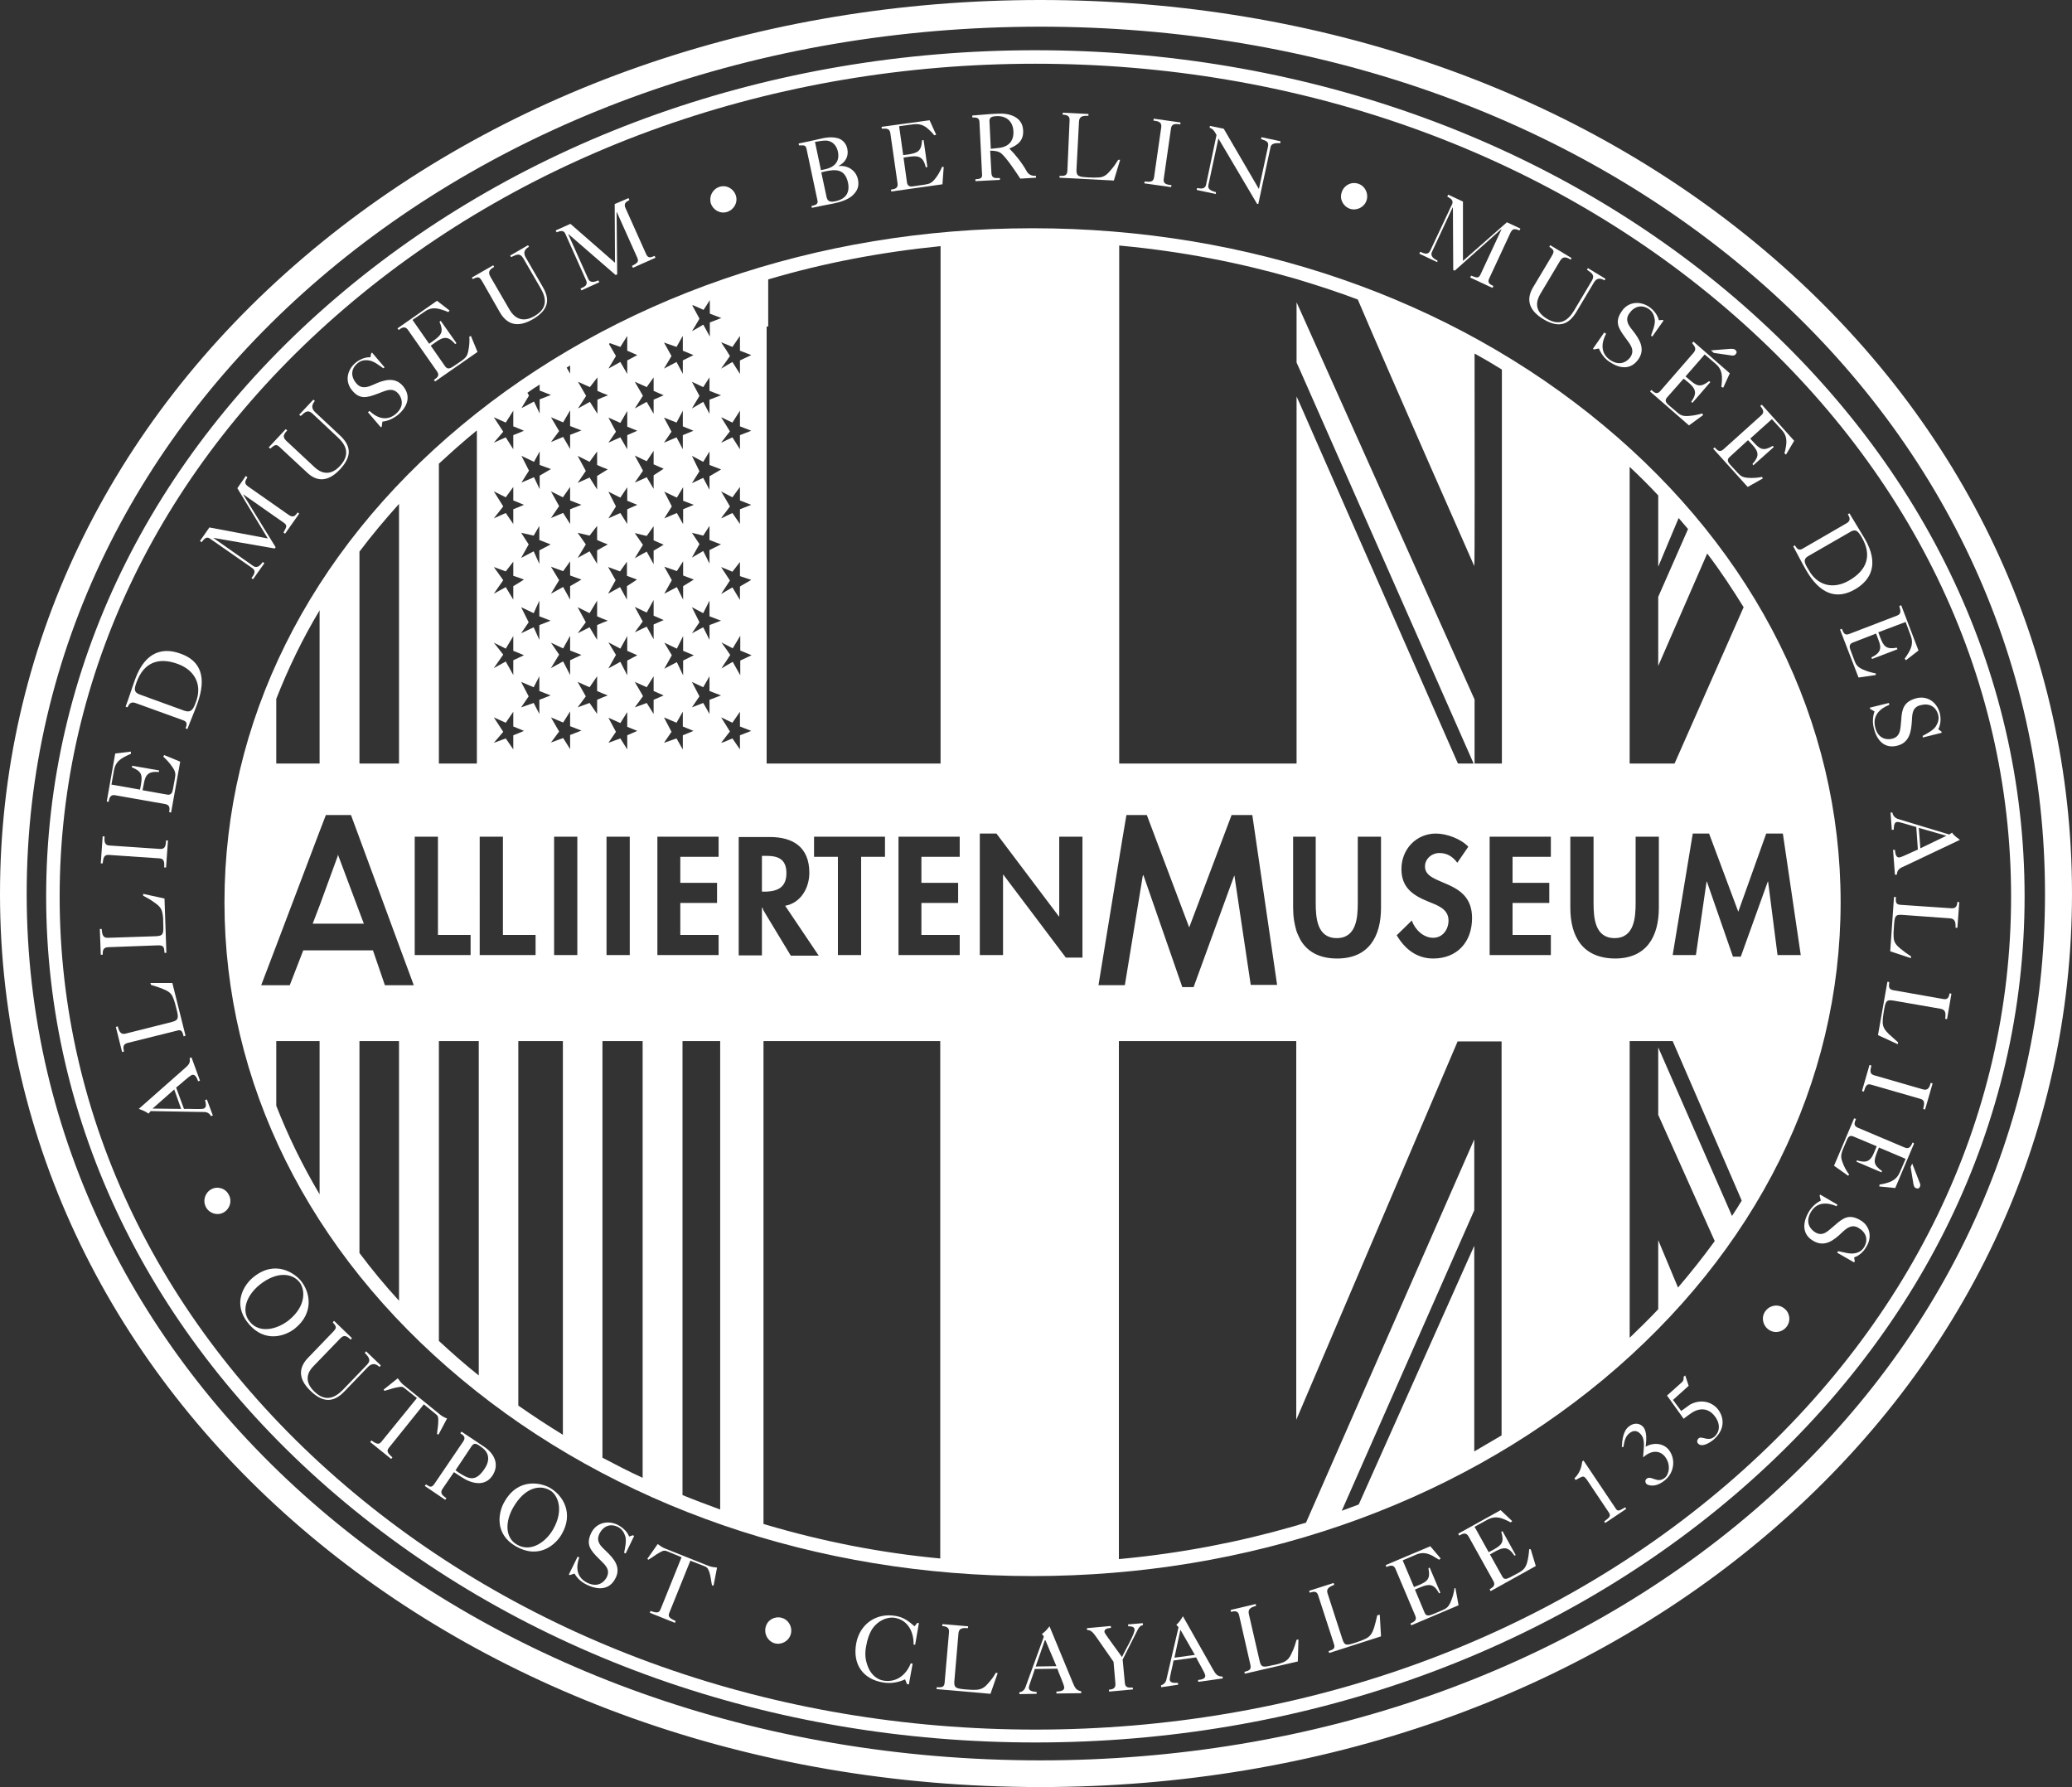 <?xml version="1.0" encoding="utf-8"?>
<!-- Generator: Adobe Illustrator 23.0.0, SVG Export Plug-In . SVG Version: 6.00 Build 0)  -->
<svg version="1.1" id="Calque_1" xmlns="http://www.w3.org/2000/svg" xmlns:xlink="http://www.w3.org/1999/xlink" x="0px" y="0px"
	 viewBox="0 0 660 569.2" style="enable-background:new 0 0 660 569.2;" xml:space="preserve">
<rect x="0" y="0" width="660" height="569.2" fill="#333333" stroke="none"/>
<style type="text/css">
	.st0{fill:#FFFFFF;}
</style>
<g>
	<path class="st0" d="M564.7,82C503.5,29.1,420.6,0,331.4,0C242,0,158.7,29.1,96.7,82C34.3,135.2,0,207.2,0,284.7
		c0,159.5,145.6,284.5,331.4,284.5c89.2,0,172.1-29.1,233.3-82c61.5-53.1,95.3-125,95.3-202.6C660,207,626.1,135,564.7,82z
		 M559.1,480.8c-59.7,51.5-140.6,79.9-227.7,79.9c-181.1,0-322.9-121.2-322.9-276C8.5,129.8,150.3,8.5,331.4,8.5
		c87.2,0,168.1,28.4,227.7,79.9c59.5,51.4,92.3,121.1,92.3,196.2C651.5,359.7,618.7,429.3,559.1,480.8z"/>
	<polygon class="st0" points="114.5,294.2 115.9,294.2 114.5,290.5 107.6,272.1 107.6,272.6 101.9,288.2 99.6,294.2 101.9,294.2 	
		"/>
	<path class="st0" d="M250.5,278.1c0-4.5-2.7-5.5-6.4-5.5c-0.2,0-0.3,0-0.5,0h-0.5H243h0h-0.3v11.4h0.3h0h0.2h0.5c0.2,0,0.4,0,0.5,0
		C247.9,283.8,250.5,282.5,250.5,278.1z"/>
	<path class="st0" d="M510.8,135.5C462.2,95,397.6,72.7,328.9,72.7S195.6,95,147,135.5C98.3,176,71.5,230,71.5,287.4
		S98.3,398.8,147,439.3c48.6,40.5,113.2,62.7,181.9,62.7s133.3-22.3,181.9-62.7c48.7-40.6,75.5-94.5,75.5-151.9
		S559.5,176,510.8,135.5z M546.2,395.3c-3.7,5.1-7.6,10-11.7,14.8l-6.3-15.1l0,22c-2.9,3.1-6,6.1-9.1,9.1l0-94.5h13.7l22,50.8
		c-1,1.6-2,3.3-3.1,4.9l-23.5-53.7v21.5L546.2,395.3z M469.6,396.8l-36.8,82.4c-1.8,0.7-3.6,1.3-5.4,2l42.2-95.7v-22.6L416,485
		c-0.7,0.2-1.4,0.4-2.1,0.6c-0.3,0.1-0.6,0.2-0.9,0.3c0,0-0.1,0-0.1,0c-0.1,0-0.2,0.1-0.3,0.1c-0.2,0.1-0.5,0.1-0.7,0.2
		c-17.4,5-35.6,8.5-54.5,10.3c-0.3,0-0.7,0.1-1,0.1V331.6h1h54.2h0.3h0.7h0.3v120.6l0.1-0.2l0.9-2.1l50.4-118.2h14l0,125.5
		c-2.9,1.7-5.8,3.4-8.7,5.1L469.6,396.8z M469.6,180.3c0.2,0,0.1-39.5,0.1-67.7c2.9,1.6,5.8,3.3,8.7,5.1v125.5h-8.7v-20.4L414,98.5
		l-0.9-2l-0.1-0.2v19.2l0.1,0.2l0.9,2l55.4,125.5h-5L414,128.5l-0.9-2l-0.1-0.2v116.9h-0.3h-0.1H412h-54.5h-1V78.2
		c0.3,0,0.7,0.1,1,0.1c18.9,1.8,37.1,5.3,54.5,10.3c0.2,0.1,0.5,0.1,0.7,0.2c0.1,0,0.2,0.1,0.3,0.1c0,0,0.1,0,0.1,0
		c0.3,0.1,0.6,0.2,0.9,0.3c6.3,1.9,12.4,3.9,18.5,6.2C443.4,121,469.6,180.3,469.6,180.3z M528.2,157.8v22.7l6.5-15.5
		c1,1.2,2,2.3,3,3.5l-9.5,21.6v22l15.6-35.8c4.2,5.5,8,11.3,11.6,17.1l-22,49.8h-14.3l0-94.5C522.2,151.6,525.3,154.7,528.2,157.8z
		 M157.3,228.5l3.8,1.7l2.4-3.5v4.7l1.5,0.6l1.9,0.8l-1.9,0.8l-1.5,0.6v4.5l-2.4-3.5l-3.8,1.4l3-3.5L157.3,228.5z M157.3,204.7
		l3.8,1.9l2.4-4v4.7l1.5,0.6l1.9,0.8l-1.9,0.9l-1.5,0.7v4.7l-2.4-4.3l-3.8,2.1l3-4.3L157.3,204.7z M157.3,180.6l3.8,1.4l2.4-3.1v4.5
		l1.5,0.5l1.9,0.7l-1.9,1.2l-1.5,0.9v4.3l-2.4-4l-3.8,2.1l3-4.3L157.3,180.6z M157.3,156.5l3.8,1.9l2.4-3.3v4.3l1.5,0.6l1.9,0.8
		l-1.9,0.8l-1.5,0.6v4.7l-2.4-3.5l-3.8,1.7l3-3.8L157.3,156.5z M157.3,132.9l3.8,1.7l2.4-3.8v5l1.5,0.6l1.9,0.8l-1.9,0.8l-1.5,0.6
		v4.5l-2.4-3.8l-3.8,1.7l3-3.5L157.3,132.9z M175.5,149.4l-3.6,2.1v4.3l-1.8-3.8l-4,1.7l2.4-3.8l-2.4-4.7l4,1.9l1.8-3.3v4.3
		L175.5,149.4z M175.5,132.9l3.8,1.6l0.1,0l2.2-3.8v5l3.6,1.4l-3.6,1.4v4.5l-2.2-3.8l-0.1,0l-3.8,1.6l2.6-3.5L175.5,132.9z
		 M203,137.2l-3.2,1.4v4.5l-2.2-3.8l-3.8,1.7l2.4-3.5l-2.4-4.5l3.8,1.7l2.2-3.8v5L203,137.2z M204.7,125.9l-2.5-4.3l2.5,1.1l1.3,0.6
		l2.2-3.1v4.3l3.2,1.4l-3.2,1.4v4.5l-2.2-3.8l-1.3,0.7l-2.5,1.4l2.5-3.9l0.1-0.1L204.7,125.9z M211.5,109.1l4,1.4l1.8-3.2l0.2-0.3
		v4.7l3.4,1.4l-3.4,1.7v4.3l-0.2-0.4l-1.8-3.4l-4,2.1l2.4-4L211.5,109.1z M220.8,97.8l-0.3-0.5c0.1,0,0.1,0,0.2-0.1l1.4,0.6l2,0.9
		l0.6-0.9l1.4-2.2v2.2v2.1l3.4,1.3l0.3,0.1l-0.3,0.1l-3.4,1.3v1.2v3.3l-1.8-3.3l-0.3-0.5l-0.8,0.5l-2.8,1.6l1-1.6l1.4-2.4
		L220.8,97.8z M166,217.2l4,1.7l1.8-3.5v4.7l3.6,1.4l-3.6,1.4v4.5l-1.8-3.5l-4,1.4l2.4-3.5L166,217.2z M166,193.4l4,1.9l1.8-4v5
		l3.6,1.4l-3.6,1.4v4.7l-1.8-4l-4,1.9l2.4-3.5L166,193.4z M166,169.7l4,0.9l1.8-3.1v4.5l3.6,1.4l-3.6,1.9v4.3l-1.8-4l-4,2.1l2.4-4.3
		L166,169.7z M185.2,184.6l-3.6,2.1v4.3l-2.2-4l-0.1,0l-3.8,2.1l2.6-4.3l-2.6-4.3l3.8,1.4l0.1,0l2.2-3.1v4.5L185.2,184.6z
		 M184,169.7l3.8,0.9l2.4-3.1v4.5l1.6,0.7l1.8,0.7l-1.8,1l-1.6,0.9v4.3l-2.4-4l-3.8,2.1l2.6-4.3L184,169.7z M184,145.2l3.8,1.9
		l2.4-3.3v4.3l1.6,0.7l1.8,0.7l-1.8,1.1l-1.6,1v4.3l-2.4-3.8l-3.8,1.7l2.6-3.8L184,145.2z M203,160.8l-3.2,1.4v4.7l-2.2-3.5
		l-3.8,1.7l2.4-3.8l-2.4-4.7l3.8,1.9l2.2-3.3v4.3L203,160.8z M204.7,149.7l-2.5-4.6l2.5,1.2l1.3,0.6l2.2-3.3v4.3l3.2,1.4l-3.2,2.1
		v4.3L206,152l-1.3,0.6l-2.5,1.1l2.5-3.6l0.1-0.1L204.7,149.7z M221,160.8l-3.4,1.4v4.7l-0.2-0.3l-1.8-3.2l-4,1.7l2.4-3.8l-2.4-4.7
		l4,1.9l1.8-3l0.2-0.3v4.3L221,160.8z M220.4,145.2l3.6,1.9l2-3.3v4.3l3.4,1.3l0.3,0.1l-0.3,0.2l-3.4,2v4.3l-2-3.8l-3.6,1.7l2.4-3.8
		L220.4,145.2z M220.4,121.6l3.6,1.7l2-3.1v4.3l3.4,1.3l0.3,0.1l-0.3,0.1l-3.4,1.3v4.5l-2-3.8l-3.6,2.1l2.4-4L220.4,121.6z
		 M493.5,281.2v6.4h-11.7v10.2h12.2v6.4h-19.5v-37.7h19.5v6.4h-12.2v8.3H493.5z M454.8,287.1c-4.9-2-8.4-4.5-8.4-10.3
		c0-6.3,4.7-11.3,11-11.3c3.4,0,8,1.7,10.3,4.2l-3.5,5.1c-1.4-1.9-3.2-3.1-5.7-3.1c-2.4,0-4.6,1.8-4.6,4.3c0,6.4,15,3.7,15,16.4
		c0,7.6-4.7,12.9-12.4,12.9c-5.2,0-9-3-11.6-7.4l4.8-4.7c1,2.9,3.7,5.5,6.8,5.5c3,0,4.9-2.6,4.9-5.5
		C461.4,289.4,457.7,288.3,454.8,287.1z M412.7,266.5h0.3h0.1h0.9h5.1v21.1c0,4.7,0.4,11.2,6.7,11.2c6.3,0,6.7-6.6,6.7-11.2v-21.1
		h7.4v22.6c0,9.2-3.9,16.2-14,16.2c-5.8,0-9.6-2.3-11.7-6c-0.3-0.6-0.6-1.2-0.9-1.9c0-0.1-0.1-0.2-0.1-0.2c-0.1-0.3-0.2-0.6-0.3-0.9
		c-0.3-1-0.5-2-0.7-3.1c-0.2-1.3-0.3-2.7-0.3-4.1v-22.6h0.3H412.7z M406.8,313.7l-8.4,0l-5.2-34.8l-0.1,0.1l-12.9,35.4h-3.6
		l-12.4-35.7L364,279l-5.7,34.8h-0.8h-1h-1h-5.6l5.6-34.3l1-6.1l1-6.1l1.3-7.7h6.5l13.5,35.8l13.5-35.8l6.6,0L406.8,313.7z
		 M344.8,266.5V305h-5.3l-19.9-26.4h-0.1v25.6h-7.4v-38.7h5.3l19.9,26.4h0.1v-25.4H344.8z M299.5,281.2h5.7v6.4h-5.7h-6v10.2h6h6.2
		v6.4h-6.2h-13.3v-37.7h13.3h6.2v6.4h-6.2h-6v8.3H299.5z M259.3,272.9v-6.4h22.6v6.4h-7.6v31.3h-7.4v-31.3H259.3z M217.4,281.2h11
		v6.4h-11h-0.7v10.2h0.7h11.5v6.4h-11.5h-8v-37.7h8h11.5v6.4h-11.5h-0.7v8.3H217.4z M200.6,266.5v37.7h-7.4v-37.7H200.6z
		 M152.8,266.5h7.4v31.3h4.9h5.5v6.4h-5.5h-12.3V266.5z M176.5,266.5h2.8h4.6v37.7h-4.6h-2.8V266.5z M175.5,228.5l3.8,1.6l0.1,0
		l2.2-3.5v4.7l3.6,1.4l-3.6,1.4v4.5l-2.2-3.5l-0.1,0l-3.8,1.4l2.6-3.5L175.5,228.5z M175.5,204.7l3.8,1.8l0.1,0l2.2-4v4.7l3.6,1.4
		l-3.6,1.7v4.7l-2.2-4.3l-0.1,0l-3.8,2.1l2.6-4.3L175.5,204.7z M184,193.4l3.8,1.9l2.4-4v5l1.6,0.7l1.8,0.7l-1.8,0.7l-1.6,0.7v4.7
		l-2.4-4l-3.8,1.9l2.6-3.5L184,193.4z M193.7,180.6l3.8,1.4l2.2-3.1v4.5l3.2,1.2l-3.2,2.1v4.3l-2.2-4l-3.8,2.1l2.4-4.3L193.7,180.6z
		 M204.7,173.4l-2.5-3.6l2.5,0.6l1.3,0.3l2.2-3.1v4.5l3.2,1.4l-3.2,1.9v4.3l-2.2-4l-1.3,0.7l-2.5,1.4l2.5-4.1l0.1-0.1L204.7,173.4z
		 M221,184.6l-3.4,2.1v4.3l-0.2-0.4l-1.8-3.6l-4,2.1l2.4-4.3l-2.4-4.3l4,1.4l1.8-2.8l0.2-0.3v4.5L221,184.6z M220.4,169.7l3.6,0.9
		l2-3.1v4.5l3.4,1.3l0.3,0.1l-0.3,0.1l-3.4,1.7v4.3l-2-4l-3.6,2.1l2.4-4.3L220.4,169.7z M231.4,159.4l-1-1.7l-0.7-1.2l0.7,0.4l1,0.5
		l1.9,1l2.4-3.3v4.3l3.6,1.4l-3.6,1.4v4.7l-2.4-3.5l-1.9,0.9l-1,0.5l-0.7,0.3l0.7-1l1-1.3l1.1-1.5L231.4,159.4z M231.4,135.6l-1-1.6
		l-0.7-1.1l0.7,0.3l1,0.5l1.9,0.9l2.4-3.8v5l3.6,1.4l-3.6,1.4v4.5l-2.4-3.8l-1.9,0.9l-1,0.5l-0.7,0.3l0.7-0.9l1-1.3l1.1-1.4
		L231.4,135.6z M231.4,111.6l-1-1.5l-0.7-1.1l0.7,0.3l1,0.4l1.9,0.8l2.4-3.5v4.7l3.6,1.4l-3.6,1.7v4.3l-2.4-3.8l-1.9,1.1l-1,0.6
		l-0.7,0.4l0.7-1l1-1.4l1.1-1.6L231.4,111.6z M184,217.2l3.8,1.7l2.4-3.5v4.7l1.6,0.7l1.8,0.7l-1.8,0.7l-1.6,0.7v4.5l-2.4-3.5
		l-3.8,1.4l2.6-3.5L184,217.2z M203,232.8l-3.2,1.4v4.5l-2.2-3.5l-3.8,1.4l2.4-3.5l-2.4-4.5l3.8,1.7l2.2-3.5v4.7L203,232.8z
		 M204.7,221.5l-2.5-4.3l2.5,1.1l1.3,0.6l2.2-3.5v4.7l3.2,1.4l-3.2,1.4v4.5l-2.2-3.5l-1.3,0.5l-2.5,0.9l2.5-3.4l0.1-0.1L204.7,221.5
		z M204.7,197.9l-2.5-4.6l2.5,1.2l1.3,0.6l2.2-4v5l3.2,1.4l-3.2,1.4v4.7l-2.2-4l-1.3,0.6l-2.5,1.2l2.5-3.4l0.1-0.1L204.7,197.9z
		 M221,208.7l-3.4,1.7v4.7l-0.2-0.4l-1.8-3.8l-4,2.1l2.4-4.3l-2.4-4l4,1.9l1.8-3.6l0.2-0.4v4.7L221,208.7z M220.4,193.4l3.6,1.9l2-4
		v5l3.4,1.3l0.3,0.1l-0.3,0.1l-3.4,1.3v4.7l-2-4l-3.6,1.9l2.4-3.5L220.4,193.4z M239.4,208.7l-3.6,1.7v4.7l-2.4-4.3l-1.9,1.1l-1,0.6
		l-0.7,0.4l0.7-1.1l1-1.5l1.1-1.7l-1.1-1.6l-1-1.4l-0.7-1l0.7,0.4l1,0.5l1.9,1l2.4-4v4.7L239.4,208.7z M211.5,228.5l4,1.7l1.8-3.2
		l0.2-0.3v4.7l3.4,1.4l-3.4,1.4v4.5l-0.2-0.3l-1.8-3.2l-4,1.4l2.4-3.5L211.5,228.5z M220.4,217.2l3.6,1.7l2-3.5v4.7l3.4,1.3l0.3,0.1
		l-0.3,0.1l-3.4,1.3v4.5l-2-3.5l-3.6,1.4l2.4-3.5L220.4,217.2z M229.7,236.6l0.7-0.9l1-1.3l1.1-1.4l-1.1-1.8l-1-1.6l-0.7-1.1
		l0.7,0.3l1,0.5l1.9,0.9l2.4-3.5v4.7l3.6,1.4l-3.6,1.4v4.5l-2.4-3.5l-1.9,0.8l-1,0.4L229.7,236.6z M230.4,180.9l1,0.4l1.9,0.8
		l2.4-3.1v4.5l3.6,1.2l-3.6,2.1v4.3l-2.4-4l-1.9,1.1l-1,0.6l-0.7,0.4l0.7-1.1l1-1.5l1.1-1.7l-1.1-1.7l-1-1.5l-0.7-1.1L230.4,180.9z
		 M197.6,206.6l2.2-4v4.7l3.2,1.4l-3.2,1.7v4.7l-2.2-4.3l-3.8,2.1l2.4-4.3l-2.4-4L197.6,206.6z M243,289.4L243,289.4l-0.2-0.3h-0.1
		v15.2h-0.5h-6.9v-37.7h6.8h0.8h0h0.2h1h1.1c7.5,0,12.6,3.3,12.6,11.4c0,4.8-2.7,9.6-7.7,10.5l10.7,15.9h-8.9l-7.8-12.9l-1-1.7
		L243,289.4z M132.1,266.5h7.4v31.3h0.3h10.1v6.4h-10.1h-7.7V266.5z M500.2,289.1v-22.6h7.4v21.1c0,4.7,0.4,11.2,6.7,11.2
		c6.3,0,6.7-6.6,6.7-11.2v-21.1h7.4v22.6c0,9.2-3.9,16.2-14,16.2C504.1,305.2,500.2,298.3,500.2,289.1z M215.5,134.6l1.8-3.4
		l0.2-0.4v5l3.4,1.4l-3.4,1.4v4.5l-0.2-0.4l-1.8-3.4l-4,1.7l2.4-3.5l-2.4-4.5L215.5,134.6z M191.9,126.6l-1.6,0.7v4.5l-2.4-3.8
		l-3.8,2.1l2.6-4l-2.6-4.5l3.8,1.7l2.4-3.1v4.3l1.6,0.7l1.8,0.7L191.9,126.6z M180.5,117.1c0.4-0.2,0.7-0.5,1.1-0.7v2.6L180.5,117.1
		z M179.3,158.4L179.3,158.4l2.3-3.3v4.3l3.6,1.4l-3.6,1.4v4.7l-2.2-3.5l-0.1,0l-3.8,1.6l2.6-3.8l-2.6-4.7L179.3,158.4z M88,301.2
		l13.8-36.4l2-5.2h8l2.7,7.3l12.6,34.2l4.7,12.7h-4.7h-4.5l-3.8-11.1h-4.4h-12.6h-5.2l-4.3,11.1H88h-4.8L88,301.2z M566.2,304.2
		l-3-23.4h-0.1l-8.6,23.9H552l-8.3-23.9h-0.1l-3.4,23.4h-7.4l6.4-38.7h5.2l9.3,24.9l8.9-24.9h5.3l5.7,38.7H566.2z M299.5,243.2
		h-55.3l0-139.2h0.5V89c17.5-5.2,35.9-8.7,54.9-10.6V243.2z M194.3,109.3l3.3,1.2l2.2-3.5v4.7l3.2,1.4l-3.2,1.7v4.3l-2.2-3.8
		l-3.8,2.1l2.4-4l-2.2-3.8C194.1,109.4,194.2,109.3,194.3,109.3z M171.9,122.5v1.9l3.6,1.4l-3.6,1.4v4.5l-1.8-3.8l-4,2.1l2.4-4
		l-0.5-0.9C169.2,124.2,170.6,123.3,171.9,122.5z M151.9,243.2h-12.1v-95.5c3.9-3.6,7.9-7.2,12.1-10.6V243.2z M127.1,243.2h-12.6
		v-67.5c3.9-5.2,8.2-10.3,12.6-15.2V243.2z M101.9,243.2H88v-20.6c3.8-9.7,8.4-19.2,13.8-28.2V243.2z M88,331.6h13.8v48.8
		c-5.4-9.1-10-18.5-13.8-28.2V331.6z M114.5,331.6h12.6v82.7c-4.5-4.9-8.7-10-12.6-15.2V331.6z M139.8,331.6h12.7v106.5
		c-4.4-3.5-8.6-7.2-12.7-11V331.6z M165.1,331.6h14.2V457c-4.9-3-9.6-6.1-14.2-9.3V331.6z M191.9,331.6h12.8v139.1
		c-4.4-2-8.6-4.2-12.8-6.4V331.6z M217.4,331.6h12v149.2c-4.1-1.5-8.1-3-12-4.6V331.6z M243.2,331.6h1h55.3v164.8
		c-19.2-1.8-37.7-5.5-55.3-10.7c-0.3-0.1-0.7-0.2-1-0.3L243.2,331.6z"/>
	<path class="st0" d="M552.5,94.8C493,44,413.9,16,329.8,16S166.6,44,107.1,94.8c-59.6,50.9-92.4,118.7-92.4,190.7
		s32.8,139.8,92.4,190.7c59.5,50.8,138.6,78.8,222.7,78.8s163.2-28,222.7-78.8c59.6-50.9,92.4-118.7,92.4-190.7
		S612.1,145.8,552.5,94.8z M549.7,473.1c-58.7,50.2-136.8,77.8-219.9,77.8c-83.1,0-161.2-27.6-219.9-77.8
		C51.3,423,19,356.4,19,285.6c0-70.8,32.3-137.4,90.9-187.5c58.7-50.2,136.8-77.8,219.9-77.8c83.1,0,161.2,27.6,219.9,77.8
		c58.6,50.1,90.9,116.7,90.9,187.5C640.6,356.4,608.3,423,549.7,473.1z"/>
	<path class="st0" d="M95.8,407.9c-1.9-2.3-8.1-6.8-15.1-1.1c-2.9,2.3-6.8,8.3-1.7,14.6c5.5,6.8,12.3,3.9,15,1.7
		C99.9,418.3,99,411.8,95.8,407.9z M92,420.5c-3.5,2.8-9.3,4.5-12.5,0.4c-2.8-3.5-0.9-8.3,3.1-11.6c5.7-4.6,10.6-3.7,12.8-0.9
		C97.1,410.5,97.8,415.8,92,420.5z"/>
	<path class="st0" d="M120.9,435.4l0.4-0.5l-4.7-4.5l-0.4,0.5c1.4,1.5,2.1,2.4,0.6,3.9l-7.6,7.9c-2.5,2.5-5.5,4-9.1,0.5
		c-3.6-3.5-1.8-6.5-0.3-8l8.4-8.7c1.1-1.2,1.9-1.4,3.5,0.2l0.4-0.5l-5.7-5.5l-0.4,0.5c1.3,1.4,1.3,1.8-0.1,3.2l-7.8,8.1
		c-2.6,2.7-3.6,6.3,0.8,10.5c4.5,4.4,7.9,3.2,10.8,0.2l7.6-7.9C118.6,434.1,119.7,434.3,120.9,435.4z"/>
	<path class="st0" d="M135,447.3l3.8,3.1c0.9,0.7,0.8,1.2,0.8,2.3c0,1.4-0.3,2.8-0.4,4.1l0.5,0.1l2.7-5.1c-0.8-0.3-1.6-0.7-2.3-1.3
		l-11.7-9.5c-0.7-0.6-1.2-1.3-1.7-2l-4.5,3.6l0.2,0.4c1.4-0.3,2.7-0.9,4.1-1.1c1.1-0.2,1.6-0.4,2.4,0.3l3.9,3.1l-11.3,13.9
		c-0.8,1-1.5,0.8-3.2-0.4l-0.4,0.5l6.7,5.4l0.4-0.5c-1.7-1.5-1.9-2.1-1.1-3.1L135,447.3z"/>
	<path class="st0" d="M154.2,460.8c-2.4-1.6-4.9-3.3-7.2-4.8l-0.4,0.5c1.3,0.8,1.8,1.4,0.9,2.7l-9.1,13.4c-0.9,1.3-1.4,1.1-2.7,0.2
		l-0.4,0.5l6.5,4.4l0.4-0.5c-1.3-0.9-2.1-1.6-1.3-2.9l3.7-5.4l2.3,1.5c3.1,2.1,7.4,3.3,9.9-0.3C159.2,466.5,157.5,463,154.2,460.8z
		 M154.3,467.9c-2.9,4.3-5,3.2-8.4,1l-0.8-0.6l5-7.5c0.9-1.4,1.6-1.1,3.2,0.1C156.1,462.8,156,465.4,154.3,467.9z"/>
	<path class="st0" d="M175.2,473.9c-2.6-1.5-10-3.5-14.5,4.4c-1.9,3.2-3.4,10.2,3.6,14.2c7.6,4.4,12.9-0.8,14.6-3.8
		C182.7,482.2,179.6,476.5,175.2,473.9z M176.2,487.1c-2.2,3.9-7,7.5-11.5,4.9c-3.9-2.2-3.8-7.4-1.2-11.9c3.7-6.4,8.5-7.3,11.7-5.4
		C177.4,475.9,179.9,480.6,176.2,487.1z"/>
	<path class="st0" d="M200.4,489.4c-0.6-1.6-2.1-2.9-3.6-3.7c-3.2-1.6-6.9-0.7-8.5,2.6c-1.7,3.6-0.3,5.4,2.3,8c1.7,1.8,4,3.3,2.7,6
		c-0.7,1.4-2.7,3.6-6.3,1.8c-3.4-1.7-3.6-5-2.5-8l-0.5-0.3l-2.8,5.7l0.3,0.2l1.5-0.5c0.9,1.6,2.3,2.8,4,3.6c3.5,1.7,7.2,1.7,9.1-2.2
		c1.8-3.6-0.7-6.3-3.2-8.7c-1.6-1.5-3.1-2.9-2-5.3c1.2-2.5,3.5-3.5,6-2.2c1.2,0.6,1.9,1.7,2.3,3c0.4,1.5-0.1,3.6-0.4,5.2l0.5,0.2
		l2.7-5.6l-0.4-0.2L200.4,489.4z"/>
	<path class="st0" d="M211.8,493.2c-0.8-0.3-1.6-0.9-2.3-1.4l-3.3,4.7l0.3,0.3c1.3-0.7,2.3-1.6,3.6-2.3c0.9-0.5,1.4-0.8,2.4-0.4
		l4.6,1.9l-6.7,16.6c-0.5,1.2-1.2,1.2-3.2,0.5l-0.2,0.6l8,3.2l0.2-0.6c-2-0.9-2.5-1.4-2-2.6l6.7-16.6l4.6,1.8c1,0.4,1.1,1,1.5,2
		c0.4,1.3,0.5,2.7,0.8,4.1l0.5,0l1.1-5.7c-0.9-0.1-1.8-0.2-2.6-0.5L211.8,493.2z"/>
	<path class="st0" d="M249,515.3c-2.2-0.6-4.5,0.6-5.1,2.9c-0.6,2.2,0.6,4.5,2.8,5.2c2.2,0.6,4.5-0.6,5.2-2.9
		C252.5,518.2,251.2,515.9,249,515.3z"/>
	<path class="st0" d="M291.3,518c-1.8-1.6-3.5-2.9-6-3.3c-6.2-1.1-11.5,2.6-12.6,8.9c-1.1,6.5,2.1,11.2,8.6,12.3c2.4,0.4,4.8,0,7-1
		l0.6,1.5l0.6,0.1l1.2-6.6l-0.6-0.1c-1.4,3.6-4.5,6.2-8.7,5.5c-2.3-0.4-4-2.2-4.8-4.1c-1-2.4-1.2-4.3-0.7-6.9c0.3-1.9,1-4.1,2.1-5.7
		c1.6-2.2,4.3-3.7,7-3.3c4.2,0.7,6.1,4.5,6,8.5l0.5,0.1l1.2-6.9l-0.5-0.1L291.3,518z"/>
	<path class="st0" d="M314.9,536c-1,1.2-1.9,2-3.6,2.2c-1.3,0.1-2.5,0-3.8-0.1c-2.9-0.3-3.7-0.4-3.5-2.7l1.3-15.1
		c0.1-1.5,1-1.9,3-1.7l0.1-0.6l-8.2-0.7l-0.1,0.6c1.2,0.1,2.3,0.4,2.2,1.9l-1.4,16.1c-0.1,1.5-0.9,1.6-2.5,1.5l-0.1,0.6l17.2,1.5
		l2.3-6.6l-0.6-0.1C316.6,533.9,315.8,535,314.9,536z"/>
	<path class="st0" d="M341.7,535.9l-7.4-17.9c-0.7,0.9-1.4,1.8-2.4,2.4l0.6,0.9l-5.9,16.2c-0.3,0.8-1,1.4-1.9,1.5l0,0.6l5.5-0.1
		l0-0.6c-0.8-0.1-2.4-0.1-2.5-1.3c0-0.8,1.7-4.9,1.9-6l7.2-0.1c0.4,1.3,2.2,5.2,2.2,6c0,1.2-1.6,1.2-2.5,1.3l0,0.6l7.9-0.1l0-0.6
		C342.8,538.4,342.4,537.6,341.7,535.9z M329.9,530.8l3-8.6l3.6,8.5L329.9,530.8z"/>
	<path class="st0" d="M359.3,517.4l0.1,0.6c0.7,0,1.9,0,2,1c0.1,1.5-3.3,7.1-4,8.8l-2.9-4c-0.4-0.6-2.7-3.6-2.7-4
		c-0.1-1.1,1.3-1.2,2.1-1.3l-0.1-0.6l-7.6,0.7l0.1,0.6c1.4-0.1,2.2,1.3,2.9,2.2l5.5,7.9l0.6,7c0.1,1.5-0.9,1.8-2.1,1.9l0.1,0.6
		l7.6-0.7l-0.1-0.6c-1.3,0.1-2.4,0.1-2.5-1.5l-0.7-7.4l4.8-9.5c0.4-0.8,0.8-1.3,1.7-1.5l-0.1-0.6L359.3,517.4z"/>
	<path class="st0" d="M386.3,531.6l-9.5-16.8c-0.6,1-1.2,2-2.1,2.7l0.7,0.8l-3.9,16.8c-0.2,0.8-0.9,1.5-1.7,1.7l0.1,0.6l5.4-0.8
		l-0.1-0.6c-0.9,0-2.4,0.2-2.6-0.9c-0.1-0.8,1.1-5.1,1.2-6.2l7.2-1c0.6,1.3,2.8,4.9,2.9,5.7c0.2,1.2-1.4,1.4-2.3,1.5l0.1,0.6
		l7.8-1.1l-0.1-0.6C387.7,534,387.2,533.2,386.3,531.6z M374.1,528l1.9-8.9l4.6,8L374.1,528z"/>
	<path class="st0" d="M411.6,526.2c-0.6,1.4-1.2,2.5-2.7,3.2c-1.2,0.5-2.4,0.8-3.6,1c-2.9,0.7-3.6,0.8-4.1-1.5l-3.4-14.8
		c-0.3-1.4,0.3-2.1,2.3-2.6l-0.1-0.6l-8,1.9l0.1,0.6c1.2-0.3,2.3-0.4,2.6,1.1l3.6,15.8c0.3,1.5-0.3,1.8-1.9,2.2l0.1,0.6l16.9-3.9
		l0.2-7l-0.6,0.1C412.6,523.7,412.2,525,411.6,526.2z"/>
	<path class="st0" d="M438.7,514.5c-0.3,1.3-0.6,2.6-1,3.9c-0.5,1.5-1,2.6-2.4,3.4c-1.1,0.6-2.3,1-3.5,1.4c-2.8,0.9-3.5,1.1-4.2-1.1
		l-4.7-14.5c-0.5-1.4,0.2-2.1,2.1-2.8l-0.2-0.6l-7.8,2.5l0.2,0.6c1.2-0.4,2.3-0.6,2.7,0.9l5,15.4c0.5,1.5-0.2,1.8-1.7,2.3l0.2,0.6
		l16.5-5.3l-0.4-6.9L438.7,514.5z"/>
	<path class="st0" d="M463.3,505.9c-0.2,1.5-0.6,2.9-1.2,4.3c-0.7,1.6-1.3,2.1-2.7,2.7l-3.1,1.3c-1,0.4-2,0.7-2.5-0.5l-3.1-7.4
		l1.9-0.8c2.7-1.1,4.2-1,5.8,2l0.4-0.2l-3.4-8l-0.4,0.2c0.7,3.4-0.3,4.2-3.1,5.4l-1.5,0.6l-3.6-8.5l4.2-1.8c1.6-0.7,3.2-0.8,5.4,0.4
		c0.7,0.4,1.3,0.8,2,1.2l0.5-0.4l-3.3-3.9l-14.2,6l0.2,0.6c1.3-0.5,2.3-0.8,2.9,0.6l6.3,14.9c0.6,1.4-0.2,1.9-1.5,2.5l0.2,0.6
		l15.1-6.4l-1-5.5L463.3,505.9z"/>
	<path class="st0" d="M487.1,493.4c-0.1,1.5-0.3,3-0.7,4.4c-0.5,1.6-1.1,2.2-2.4,3l-3,1.6c-1,0.5-1.9,0.9-2.5-0.3l-3.9-7l1.8-1
		c2.6-1.4,4.1-1.5,6,1.4l0.4-0.2l-4.2-7.6l-0.4,0.2c1,3.3,0.2,4.2-2.5,5.7l-1.5,0.8l-4.5-8.1l4-2.2c1.5-0.8,3.1-1.2,5.4-0.2
		c0.7,0.3,1.4,0.6,2.1,1l0.5-0.4l-3.7-3.5l-13.5,7.5l0.3,0.6c1.2-0.7,2.2-1.1,3,0.3l7.9,14.2c0.7,1.3,0,1.9-1.2,2.6l0.3,0.6l14.4-8
		l-1.6-5.3L487.1,493.4z"/>
	<path class="st0" d="M514.6,480.4l-10.2-15.2l-0.4,0.3c-0.2,1-0.3,3.2-2.5,5.4l0.4,0.5c1.5-0.8,2.2-1.3,2.7-1
		c0.3,0.2,0.7,0.6,1.2,1.4l6.7,10c0.7,1.1,0.2,1.5-1.5,2.8l0.3,0.5l6.7-4.5l-0.3-0.5C515.6,481.3,515.3,481.5,514.6,480.4z"/>
	<path class="st0" d="M524.2,460.8c0.2-1.9,0.5-4.6-0.7-6.2c-0.9-1.1-2.7-1.8-4.7-0.2c-1.8,1.4-2.1,4.4-2.2,6.5l0.5,0
		c0.3-1.6,0.5-3.2,1.8-4.3c1.4-1.2,2.7-1,3.8,0.3c1.6,1.9,0.7,5,0.7,7.3c2-1.9,4.9-2.7,6.9-0.3c2,2.5,1.4,5.7,0,6.8
		c-2.4,2-4.3-0.9-5.8,0.3c-0.5,0.4-0.5,1.1-0.1,1.6c0.2,0.3,2.6,1.6,5.9-1.1c3-2.4,3.6-6.8,1.2-9.8
		C529.7,459.6,526.6,459.4,524.2,460.8z"/>
	<path class="st0" d="M538.3,447.4c-0.9,0.6-1.7,1.3-2.8,2l-2.6-3.5l5-4.5l-1.1-3.3l-0.5,0.4c0,0.9,0,1.2-0.6,1.8l-4.7,4.2l5.3,7.4
		c0.6-0.5,1.3-1,2-1.5c2.5-1.9,5.4-2.2,7.6,0.3c1.8,2,2.4,4.9,0.2,6.9c-1.9,1.7-4-0.3-5,0.5c-0.5,0.5-0.7,1.1-0.2,1.7
		c1.3,1.4,4.1-0.5,5.1-1.4c4.2-3.8,2.7-7.9,0.9-9.9C544.6,446.1,541.2,445.8,538.3,447.4z"/>
	<path class="st0" d="M67.3,378.8c-2,1.1-2.8,3.6-1.7,5.7c1.1,2,3.6,2.8,5.6,1.7c2-1.1,2.8-3.6,1.7-5.6
		C71.9,378.5,69.3,377.7,67.3,378.8z"/>
	<path class="st0" d="M67.2,355.5l0.6-0.2l-1.9-5.1l-0.6,0.2c0.2,0.8,0.7,2.3-0.4,2.7c-0.7,0.3-5.2,0-6.3,0.1l-2.5-6.8
		c1.1-0.8,4.2-3.7,5-4c1.1-0.4,1.7,1.1,2,2l0.6-0.2l-2.7-7.4l-0.6,0.2c0.3,1.6-0.3,2.2-1.7,3.4l-14.5,12.8c1.1,0.4,2.2,0.8,3.1,1.5
		l0.7-0.8l17.2,0.3C66,354.2,66.8,354.7,67.2,355.5z M48.6,353.1l6.9-6.1l2.2,6.2L48.6,353.1z"/>
	<path class="st0" d="M58.5,330.1l0.6-0.2l-4.2-16.8l-7,0l0.2,0.6c1.3,0.4,2.6,0.8,3.8,1.3c1.5,0.6,2.6,1.2,3.2,2.7
		c0.5,1.2,0.8,2.4,1.1,3.6c0.7,2.8,0.8,3.6-1.4,4.2l-14.7,3.7c-1.4,0.4-2.1-0.3-2.6-2.3l-0.6,0.2l2,8l0.6-0.2
		c-0.3-1.2-0.4-2.3,1.1-2.7l15.7-3.9C57.8,327.8,58.1,328.5,58.5,330.1z"/>
	<path class="st0" d="M52.4,303.5l0.6,0l-0.6-17.3l-6.8-1.5l0,0.6c1.2,0.6,2.4,1.3,3.5,2.1c1.3,0.9,2.3,1.7,2.6,3.3
		c0.3,1.2,0.3,2.5,0.3,3.7c0.1,2.9,0.1,3.7-2.3,3.8l-15.2,0.5c-1.5,0.1-2-0.7-2.1-2.8l-0.6,0l0.3,8.2l0.6,0c0-1.2,0.1-2.3,1.6-2.4
		l16.2-0.6C52.2,301.1,52.3,301.8,52.4,303.5z"/>
	<path class="st0" d="M34.6,272.3l16.2,1.1c1.5,0.1,1.6,1.2,1.5,2.9l0.6,0l0.6-8.6l-0.6,0c-0.1,1.7-0.3,2.8-1.9,2.7l-16.2-1.1
		c-1.5-0.1-1.6-1.2-1.5-2.9l-0.6,0l-0.6,8.6l0.6,0C32.9,273.3,33.1,272.2,34.6,272.3z"/>
	<path class="st0" d="M36.7,253.3l15.9,2.8c1.5,0.3,1.5,1.2,1.3,2.6l0.6,0.1l2.9-16.2l-5.1-2.1L52,241c1.1,1,2.1,2.1,2.9,3.3
		c1,1.4,1.1,2.2,0.8,3.7l-0.6,3.3c-0.2,1.1-0.5,2-1.8,1.8l-7.9-1.4l0.4-2c0.5-2.9,1.4-4.1,4.8-3.8l0.1-0.5l-8.6-1.5l-0.1,0.5
		c3.2,1.3,3.4,2.5,2.9,5.5l-0.3,1.6l-9.1-1.6l0.8-4.5c0.3-1.7,1-3.1,3.3-4.3c0.7-0.4,1.4-0.7,2.1-1l0-0.7l-5,0.6L34,255.3l0.6,0.1
		C34.8,254.1,35.2,253,36.7,253.3z"/>
	<path class="st0" d="M43.1,223.9l15.2,5.5c1.4,0.5,1.3,1.3,0.8,2.6l0.6,0.2c1-2.7,2.2-5.4,3.2-8.2c2.9-8.1,1.2-13.5-5.4-15.8
		c-5.4-2-11.1-0.9-14.4,8c-1.1,3-2,6-3.1,8.9l0.6,0.2C41.1,224.3,41.6,223.4,43.1,223.9z M43.5,217.3c2.3-6.3,7-8.1,13.2-5.8
		c5.4,2,7.8,6.7,5.7,12.1c-0.8,2.2-1.4,3.5-3.6,2.8l-14.3-5.2C42.6,220.5,42.7,219.5,43.5,217.3z"/>
	<path class="st0" d="M66.8,171.5l13.5,9.4c1.3,0.9,0.8,1.9-0.2,3.2l0.5,0.4l3.6-5.1l-0.5-0.4c-1,1.4-1.9,2-3,1.3l-12.8-9l0,0
		l19.6,3.4l0.3-0.4l-10.4-16.9l0,0l13,9.1c1.1,0.8,1,1.2-0.1,3.1l0.5,0.4l4.5-6.4l-0.5-0.4c-0.8,1.2-1.4,1.7-2.7,0.9l-13-9.1
		c-1.4-1-1.1-1.6-0.3-3l-0.5-0.4l-2.7,3.9l9.7,16L66.7,168l-3,4.3l0.5,0.4C65,171.7,65.7,170.8,66.8,171.5z"/>
	<path class="st0" d="M89.5,142.8l8.3,7.7c2.7,2.6,6.3,3.5,10.5-1c4.3-4.6,3.1-7.9,0-10.8l-8-7.5c-1.2-1.2-1-2.3,0-3.5l-0.5-0.4
		l-4.5,4.8l0.5,0.4c1.5-1.4,2.3-2.1,3.8-0.7l8,7.5c2.6,2.4,4.1,5.4,0.7,9.1s-6.5,1.9-8,0.5l-8.9-8.3c-1.2-1.1-1.5-1.9,0.1-3.5
		l-0.5-0.4l-5.4,5.8l0.5,0.4C87.8,141.4,88.1,141.4,89.5,142.8z"/>
	<path class="st0" d="M120.3,125.4c2.3-0.8,4.6-2.3,6.6,0c1,1.2,2.2,3.9-0.9,6.5c-2.9,2.4-6,1.2-8.3-1l-0.5,0.4l4.1,4.8l0.3-0.2
		l0.2-1.6c1.8-0.2,3.5-1,4.9-2.1c3-2.5,4.4-5.9,1.7-9.2c-2.6-3.1-6.1-2-9.2-0.6c-2,0.9-4,1.7-5.7-0.3c-1.8-2.1-1.8-4.6,0.4-6.4
		c1-0.9,2.3-1.1,3.6-0.9c1.6,0.2,3.3,1.6,4.6,2.5l0.4-0.3l-4-4.7l-0.3,0.3l-0.2,1.2c-1.7-0.1-3.5,0.7-4.8,1.8c-2.7,2.3-3.4,6-1,8.8
		C114.6,127.3,116.9,126.7,120.3,125.4z"/>
	<path class="st0" d="M129.9,105l9.3,13.3c0.9,1.3,0.2,1.9-1,2.7l0.4,0.5l13.5-9.4l-2.1-5.1l-0.5,0.2c0.1,1.5,0,3-0.3,4.4
		c-0.3,1.7-0.8,2.3-2,3.2l-2.8,1.9c-0.9,0.6-1.8,1.1-2.6,0l-4.6-6.6l1.7-1.2c2.4-1.7,3.9-1.9,6.1,0.7l0.4-0.3l-5-7.1l-0.4,0.3
		c1.4,3.2,0.6,4.2-1.9,6l-1.4,1l-5.3-7.6l3.8-2.6c1.4-1,2.9-1.5,5.4-0.7c0.7,0.2,1.5,0.5,2.2,0.8l0.4-0.5l-4-3.1l-12.6,8.8l0.4,0.5
		C128,104.3,129,103.8,129.9,105z"/>
	<path class="st0" d="M153.7,89.8l5.6,9.8c1.9,3.2,5,5.2,10.4,2.1c5.5-3.2,5.3-6.7,3.2-10.3l-5.5-9.5c-0.8-1.5-0.3-2.5,1.1-3.3
		l-0.3-0.5l-5.7,3.3l0.3,0.5c1.9-0.9,2.8-1.4,3.9,0.4l5.5,9.5c1.8,3.1,2.4,6.4-2,8.9c-4.3,2.5-6.7-0.1-7.8-1.9l-6.1-10.5
		c-0.8-1.4-0.8-2.2,1.1-3.3l-0.3-0.5l-6.8,3.9l0.3,0.5C152.4,88,152.7,88.1,153.7,89.8z"/>
	<path class="st0" d="M180,74.3l6.7,15c0.6,1.4-0.3,2-1.8,2.6l0.3,0.6l5.7-2.6l-0.3-0.6c-1.5,0.7-2.7,0.7-3.2-0.4l-6.4-14.3l0.1,0
		l15,13l0.5-0.2l-0.2-19.8l0.1,0l6.5,14.5c0.5,1.2,0.2,1.6-1.7,2.6l0.3,0.6l7.2-3.2l-0.3-0.6c-1.3,0.6-2.1,0.8-2.7-0.6l-6.5-14.5
		c-0.7-1.5-0.1-2,1.2-2.7l-0.3-0.6l-4.4,1.9l0.1,18.7l-14.2-12.4l-4.7,2.1l0.3,0.6C178.3,73.6,179.4,73.2,180,74.3z"/>
	<path class="st0" d="M231.6,67.5c2.2-0.7,3.5-3,2.8-5.2c-0.7-2.2-3-3.5-5.2-2.8c-2.2,0.7-3.4,3-2.8,5.2
		C227.1,66.9,229.4,68.2,231.6,67.5z"/>
	<path class="st0" d="M256.9,47.4l3.5,16.5c0.3,1.2-0.9,1.5-1.9,1.7l0.1,0.6c2.2-0.5,4.6-0.9,7-1.4c1.9-0.4,4.3-1.1,5.8-2.4
		c1.8-1.6,2.3-3.1,1.9-5.2c-0.6-2.9-3.2-4.6-6.1-4.3l0-0.1c2.1-1.1,3.2-3,2.7-5.4c-0.3-1.6-1.5-3-3.1-3.4c-2-0.5-3.9-0.2-5.9,0.3
		c-2.2,0.5-4.4,1-6.5,1.4l0.1,0.6C255.6,46.4,256.6,45.9,256.9,47.4z M270.1,58.1c0.7,3.3-0.7,5.3-4,6c-1.4,0.3-2.5,0.2-2.8-1.3
		l-1.7-7.9l1.2-0.3C266.1,53.9,269.1,53.7,270.1,58.1z M263.5,44.8c1.9,0.3,3,1.7,3.4,3.5c0.7,3.3-1.3,5-4,5.6l-1.4,0.3l-1.9-9
		C260.7,45,262.3,44.7,263.5,44.8z"/>
	<path class="st0" d="M283.6,42.4l2.3,16c0.2,1.5-0.7,1.8-2.1,2l0.1,0.6l16.3-2.3l0.4-5.5l-0.5-0.1c-0.6,1.4-1.3,2.7-2.2,3.8
		c-1,1.3-1.8,1.7-3.3,1.9l-3.4,0.5c-1.1,0.2-2.1,0.2-2.3-1.2l-1.1-7.9l2-0.3c2.9-0.4,4.3,0.1,5.1,3.4l0.5-0.1l-1.2-8.6l-0.5,0.1
		c-0.2,3.5-1.4,4-4.4,4.5l-1.6,0.2l-1.3-9.2l4.5-0.6c1.7-0.2,3.3,0,5.1,1.8c0.6,0.5,1.1,1.1,1.6,1.7l0.6-0.2l-2.1-4.6l-15.3,2.1
		l0.1,0.6C282.3,40.9,283.4,40.9,283.6,42.4z"/>
	<path class="st0" d="M312,39.1l0.8,16.2c0.2,1.5-0.5,1.7-2.1,1.8l0,0.6l7.8-0.4l0-0.6c-1.8,0.1-2.6,0-2.7-1.6l-0.4-7.1
		c1.3,0,2.7,0.1,3.7,1c1.9,1.8,4.5,5.8,5.9,7.9l5-0.3l0-0.6c-1.4,0.1-2.4-0.4-3-1.5c-1.3-2.4-3.5-5.2-5.5-7.2
		c2.8-1.1,4.6-2.6,4.4-5.8c-0.2-4.3-4.4-5.5-8-5.3c-2.8,0.1-5.5,0.4-8.2,0.6l0,0.6C311.2,37.4,312,37.5,312,39.1z M317.3,37
		c3.2-0.2,5.3,1.6,5.5,4.7c0.2,3.1-1.4,5-4.5,5.4c-0.9,0.1-1.8,0.2-2.7,0.3l-0.4-8.4C315,37.4,315.8,37.1,317.3,37z"/>
	<path class="st0" d="M356.8,50.9l-0.6,0c-0.7,1.1-1.5,2.3-2.4,3.3c-1,1.2-1.9,2.1-3.5,2.3c-1.2,0.1-2.5,0.1-3.8,0
		c-2.9-0.2-3.7-0.3-3.6-2.6l0.8-15.2c0.1-1.5,0.9-1.9,3-1.8l0-0.6l-8.2-0.4l0,0.6c1.2,0.1,2.3,0.3,2.2,1.8L340,54.4
		c-0.1,1.5-0.8,1.7-2.5,1.6l0,0.6l17.3,0.9L356.8,50.9z"/>
	<path class="st0" d="M373.2,59c-1.7-0.2-2.8-0.5-2.5-2.1l2.3-16c0.2-1.5,1.3-1.5,3-1.3L376,39l-8.5-1.2l-0.1,0.6
		c1.6,0.2,2.7,0.5,2.5,2.1l-2.3,16c-0.2,1.5-1.3,1.5-3,1.3l-0.1,0.6l8.5,1.2L373.2,59z"/>
	<path class="st0" d="M387.3,61.2c-2-0.5-2.6-1.2-2.4-2.2l3.2-14.9l12.3,20.8l0.4,0.1l3.9-18.1c0.2-1,1-1.4,3.1-1.3l0.1-0.6
		l-6.1-1.3l-0.1,0.6c1.8,0.6,2.5,0.9,2.2,2.4L401,60.2L389.8,41l-4.4-0.9l-0.1,0.6c1.1,0.3,1.6,1.2,2.2,2.3l-3.3,15.7
		c0,0.1,0,0.1,0,0.1c-0.4,1.5-1.5,1.3-2.9,1.1l-0.1,0.6l6.1,1.3L387.3,61.2z"/>
	<path class="st0" d="M430,66.5c2.2,0.7,4.6-0.5,5.3-2.7c0.7-2.2-0.5-4.6-2.7-5.3c-2.2-0.7-4.5,0.5-5.2,2.7
		C426.6,63.4,427.8,65.7,430,66.5z"/>
	<path class="st0" d="M457.9,83c-1.5-0.7-2.3-1.6-1.8-2.7l6.6-14.2l0.1,0l0.1,19.9l0.5,0.2l14.8-13.2l0.1,0l-6.7,14.4
		c-0.6,1.2-1,1.2-3,0.4l-0.3,0.6l7.1,3.3l0.3-0.6c-1.3-0.6-2-1.1-1.3-2.5l6.7-14.4c0.7-1.5,1.4-1.4,2.9-0.8l0.3-0.6l-4.3-2l-14,12.3
		l0-18.9l-4.7-2.2l-0.3,0.6c1,0.6,2,1.1,1.6,2.3l-7,14.9c-0.7,1.4-1.7,1.1-3.2,0.4l-0.3,0.6l5.7,2.7L457.9,83z"/>
	<path class="st0" d="M491.5,101.6c5.4,3.3,8.4,1.4,10.6-2.2l5.6-9.4c0.9-1.5,2-1.5,3.4-0.7l0.3-0.5l-5.6-3.4l-0.3,0.5
		c1.7,1.2,2.6,1.8,1.5,3.6l-5.6,9.4c-1.8,3-4.4,5.2-8.7,2.6c-4.3-2.6-3.2-5.9-2.1-7.8l6.2-10.4c0.8-1.4,1.6-1.8,3.5-0.6l0.3-0.5
		l-6.8-4.1l-0.3,0.5c1.6,1.1,1.7,1.4,0.7,3.1l-5.8,9.7C486.4,94.7,486.3,98.4,491.5,101.6z"/>
	<path class="st0" d="M511,105.9l-3.6,5.2l0.3,0.2l1.6-0.3c0.7,1.7,1.8,3.2,3.3,4.2c3.2,2.2,6.8,2.8,9.3-0.8
		c2.3-3.3,0.3-6.4-1.8-9.1c-1.4-1.7-2.6-3.4-1.1-5.5c1.6-2.3,4-2.9,6.3-1.3c1.1,0.8,1.6,1.9,1.8,3.3c0.2,1.6-0.7,3.6-1.2,5.1
		l0.4,0.3l3.6-5.1l-0.3-0.2l-1.2,0.1c-0.4-1.7-1.6-3.2-3-4.2c-2.9-2-6.7-1.8-8.8,1.3c-2.3,3.3-1.2,5.3,1,8.3c1.4,2,3.4,3.9,1.7,6.4
		c-0.9,1.2-3.2,3.1-6.5,0.8c-3.1-2.2-2.7-5.5-1.2-8.3L511,105.9z"/>
	<path class="st0" d="M539.5,112.3l-10.6,12.2c-1,1.2-1.8,0.7-2.9-0.3l-0.4,0.5l12.4,10.8l4.5-3.3l-0.3-0.5
		c-1.4,0.4-2.9,0.7-4.4,0.8c-1.7,0.1-2.5-0.2-3.6-1.2l-2.6-2.2c-0.8-0.7-1.5-1.5-0.6-2.5l5.3-6l1.6,1.3c2.2,1.9,2.8,3.3,0.8,6.1
		l0.4,0.3l5.7-6.6l-0.4-0.3c-2.8,2.1-3.9,1.6-6.2-0.4l-1.3-1.1l6.1-7l3.5,3c1.3,1.1,2.1,2.5,2,5c0,0.8-0.1,1.5-0.2,2.3l0.6,0.3
		l2.1-4.6l-11.6-10.1l-0.4,0.5C539.8,110.3,540.5,111.1,539.5,112.3z"/>
	<path class="st0" d="M551.4,113.2c0.4,0.1,1.1,0.1,1.4-0.3c0.5-0.5,0.5-1-0.1-1.5c-0.3-0.3-1-0.3-1.4-0.3l-6.3,0.5l0.9,0.8
		L551.4,113.2z"/>
	<path class="st0" d="M561,132.3l-12,10.8c-1.1,1-1.9,0.5-2.8-0.6l-0.5,0.4l11,12.2l4.8-2.7l-0.2-0.5c-1.5,0.3-3,0.4-4.4,0.3
		c-1.7-0.1-2.4-0.5-3.4-1.6l-2.3-2.5c-0.7-0.8-1.3-1.6-0.3-2.5l5.9-5.4l1.4,1.5c2,2.2,2.3,3.6,0,6.1l0.3,0.4l6.5-5.8l-0.3-0.4
		c-3,1.8-4.1,1.1-6.1-1.1l-1.1-1.2l6.9-6.2l3.1,3.4c1.2,1.3,1.8,2.7,1.4,5.2c-0.1,0.8-0.3,1.5-0.5,2.3l0.5,0.4l2.6-4.4l-10.3-11.5
		l-0.5,0.4C561.5,130.3,562.2,131.3,561,132.3z"/>
	<path class="st0" d="M575.3,181.6c4.3,7.5,9.6,9.6,15.6,6.1c5-2.9,7.8-8,3.1-16.1c-1.6-2.7-3.3-5.4-4.9-8.1l-0.5,0.3
		c0.6,1,1,2-0.3,2.8l-14,8.1c-1.3,0.8-1.8,0.2-2.6-1l-0.5,0.3C572.5,176.4,573.8,179,575.3,181.6z M576.2,177l13.2-7.6
		c1.7-1,2.4-0.3,3.6,1.7c3.4,5.8,1.7,10.5-4,13.8c-5,2.9-10.1,1.7-12.9-3.4C574.8,179.4,574.1,178.1,576.2,177z"/>
	<path class="st0" d="M604.2,196.1l-15.1,5.8c-1.4,0.6-1.9-0.2-2.4-1.6l-0.6,0.2l5.9,15.3l5.5-0.8l0-0.5c-1.5-0.3-2.9-0.7-4.2-1.3
		c-1.5-0.7-2.1-1.4-2.6-2.8l-1.2-3.2c-0.4-1-0.6-2,0.6-2.5l7.5-2.9l0.7,1.9c1.1,2.7,0.9,4.2-2.2,5.7l0.2,0.5l8.1-3.1l-0.2-0.5
		c-3.4,0.6-4.2-0.4-5.3-3.3l-0.6-1.6l8.7-3.3l1.6,4.3c0.6,1.6,0.7,3.2-0.6,5.4c-0.4,0.7-0.8,1.3-1.3,2l0.4,0.5l4-3.1l-5.5-14.4
		l-0.6,0.2C605.4,194.5,605.7,195.6,604.2,196.1z"/>
	<path class="st0" d="M605.6,229.4c-0.3,2.4,0,5.2-2.9,5.9c-1.5,0.4-4.5,0.2-5.4-3.7c-0.9-3.7,1.5-5.9,4.5-7.1l-0.1-0.6l-6.1,1.5
		l0.1,0.4l1.4,0.8c-0.6,1.7-0.7,3.6-0.2,5.4c0.9,3.8,3.4,6.6,7.5,5.5c3.9-1,4.4-4.6,4.6-8c0.1-2.2,0.2-4.3,2.8-4.9
		c2.7-0.7,4.9,0.4,5.6,3.2c0.3,1.3-0.1,2.5-0.8,3.6c-0.9,1.3-2.9,2.3-4.2,3l0.1,0.5l6-1.5l-0.1-0.4l-1-0.7c0.8-1.5,0.9-3.5,0.5-5.1
		c-0.9-3.5-3.9-5.7-7.5-4.8C606.4,223.5,605.8,225.8,605.6,229.4z"/>
	<path class="st0" d="M602.8,258.8l-0.6,0l0.4,5.5l0.6,0c0.1-0.9,0-2.4,1.1-2.5c0.8-0.1,5,1.4,6.1,1.6l0.5,7.2
		c-1.3,0.5-5,2.4-5.9,2.5c-1.2,0.1-1.3-1.5-1.4-2.4l-0.6,0l0.6,7.9l0.6,0c0.1-1.6,0.9-2.1,2.6-2.8l17.5-8.3
		c-0.9-0.7-1.9-1.3-2.5-2.3l-0.9,0.6l-16.5-5C603.5,260.4,602.9,259.7,602.8,258.8z M620,266.2l-8.3,4l-0.5-6.5L620,266.2z"/>
	<path class="st0" d="M621.6,289.3l-16.2-1.1c-1.5-0.1-1.6-0.8-1.5-2.5l-0.6,0l-1.2,17.3l6.6,2.2l0-0.6c-1.1-0.7-2.2-1.5-3.3-2.4
		c-1.2-1-2.1-1.9-2.2-3.5c-0.1-1.3,0-2.5,0.1-3.8c0.2-2.9,0.3-3.7,2.6-3.5l15.2,1.1c1.5,0.1,1.9,1,1.8,3l0.6,0l0.6-8.2l-0.6,0
		C623.4,288.3,623.2,289.4,621.6,289.3z"/>
	<path class="st0" d="M619,318.2l-15.9-2.8c-1.5-0.3-1.5-1-1.3-2.6l-0.6-0.1l-3,17l6.3,2.9l0.1-0.6c-1-0.9-2-1.8-3-2.7
		c-1.1-1.1-1.9-2.1-1.9-3.7c0-1.3,0.2-2.5,0.4-3.7c0.5-2.9,0.7-3.6,3-3.2l15,2.6c1.5,0.3,1.8,1.1,1.5,3.2l0.6,0.1l1.4-8.1l-0.6-0.1
		C620.8,317.5,620.5,318.5,619,318.2z"/>
	<path class="st0" d="M612.6,347l-15.6-4.5c-1.5-0.4-1.3-1.5-0.9-3.1l-0.6-0.2l-2.4,8.3l0.6,0.2c0.5-1.7,0.9-2.7,2.4-2.2l15.6,4.5
		c1.5,0.4,1.3,1.5,0.9,3.2l0.6,0.2l2.4-8.3l-0.6-0.2C614.6,346.4,614.1,347.4,612.6,347z"/>
	<path class="st0" d="M609.2,363.9c-0.5,1.3-1.1,2.2-2.5,1.6l-14.9-6.3c-1.4-0.6-1.2-1.5-0.6-2.8l-0.6-0.2l-6.4,15.1l4.5,3.2
		l0.3-0.4c-0.9-1.2-1.6-2.5-2.1-3.9c-0.6-1.6-0.5-2.4,0-3.8l1.3-3.1c0.4-1,0.9-1.9,2.2-1.3l7.4,3.1l-0.8,1.9
		c-1.1,2.7-2.3,3.6-5.5,2.6l-0.2,0.4l8,3.4l0.2-0.4c-2.9-2-2.7-3.2-1.6-6l0.6-1.5l8.5,3.6l-1.8,4.2c-0.7,1.6-1.7,2.8-4.2,3.5
		c-0.7,0.2-1.5,0.4-2.3,0.5l-0.1,0.6l5.1,0.5l6-14.2L609.2,363.9z"/>
	<path class="st0" d="M609.1,370.6l-0.5,1.1l0.9,5.5c0.1,0.4,0.3,1.1,0.7,1.2c0.7,0.3,1.1,0.2,1.4-0.5c0.2-0.4,0-1-0.2-1.4
		L609.1,370.6z"/>
	<path class="st0" d="M592.5,388.6c-3.5-2-5.4-0.7-8.1,1.7c-1.9,1.5-3.6,3.8-6.2,2.2c-1.3-0.8-3.4-2.9-1.4-6.4
		c1.9-3.3,5.2-3.2,8.2-1.9l0.3-0.5l-5.5-3.2l-0.2,0.3l0.4,1.6c-1.6,0.8-3,2.1-3.9,3.7c-1.9,3.3-2.2,7.1,1.6,9.2
		c3.5,2,6.4-0.2,8.9-2.6c1.6-1.5,3.2-2.9,5.4-1.6c2.4,1.4,3.2,3.7,1.8,6.1c-0.7,1.2-1.8,1.8-3.1,2c-1.5,0.3-3.6-0.4-5.2-0.7
		l-0.3,0.5l5.4,3.1l0.2-0.4l-0.2-1.2c1.6-0.5,3.1-1.9,3.9-3.4C596.4,394.1,595.7,390.4,592.5,388.6z"/>
	<path class="st0" d="M568.4,416.8c-1.8-1.5-4.4-1.2-5.9,0.6c-1.5,1.8-1.2,4.4,0.6,5.9c1.8,1.5,4.4,1.2,5.9-0.6
		S570.2,418.2,568.4,416.8z"/>
</g>
</svg>
